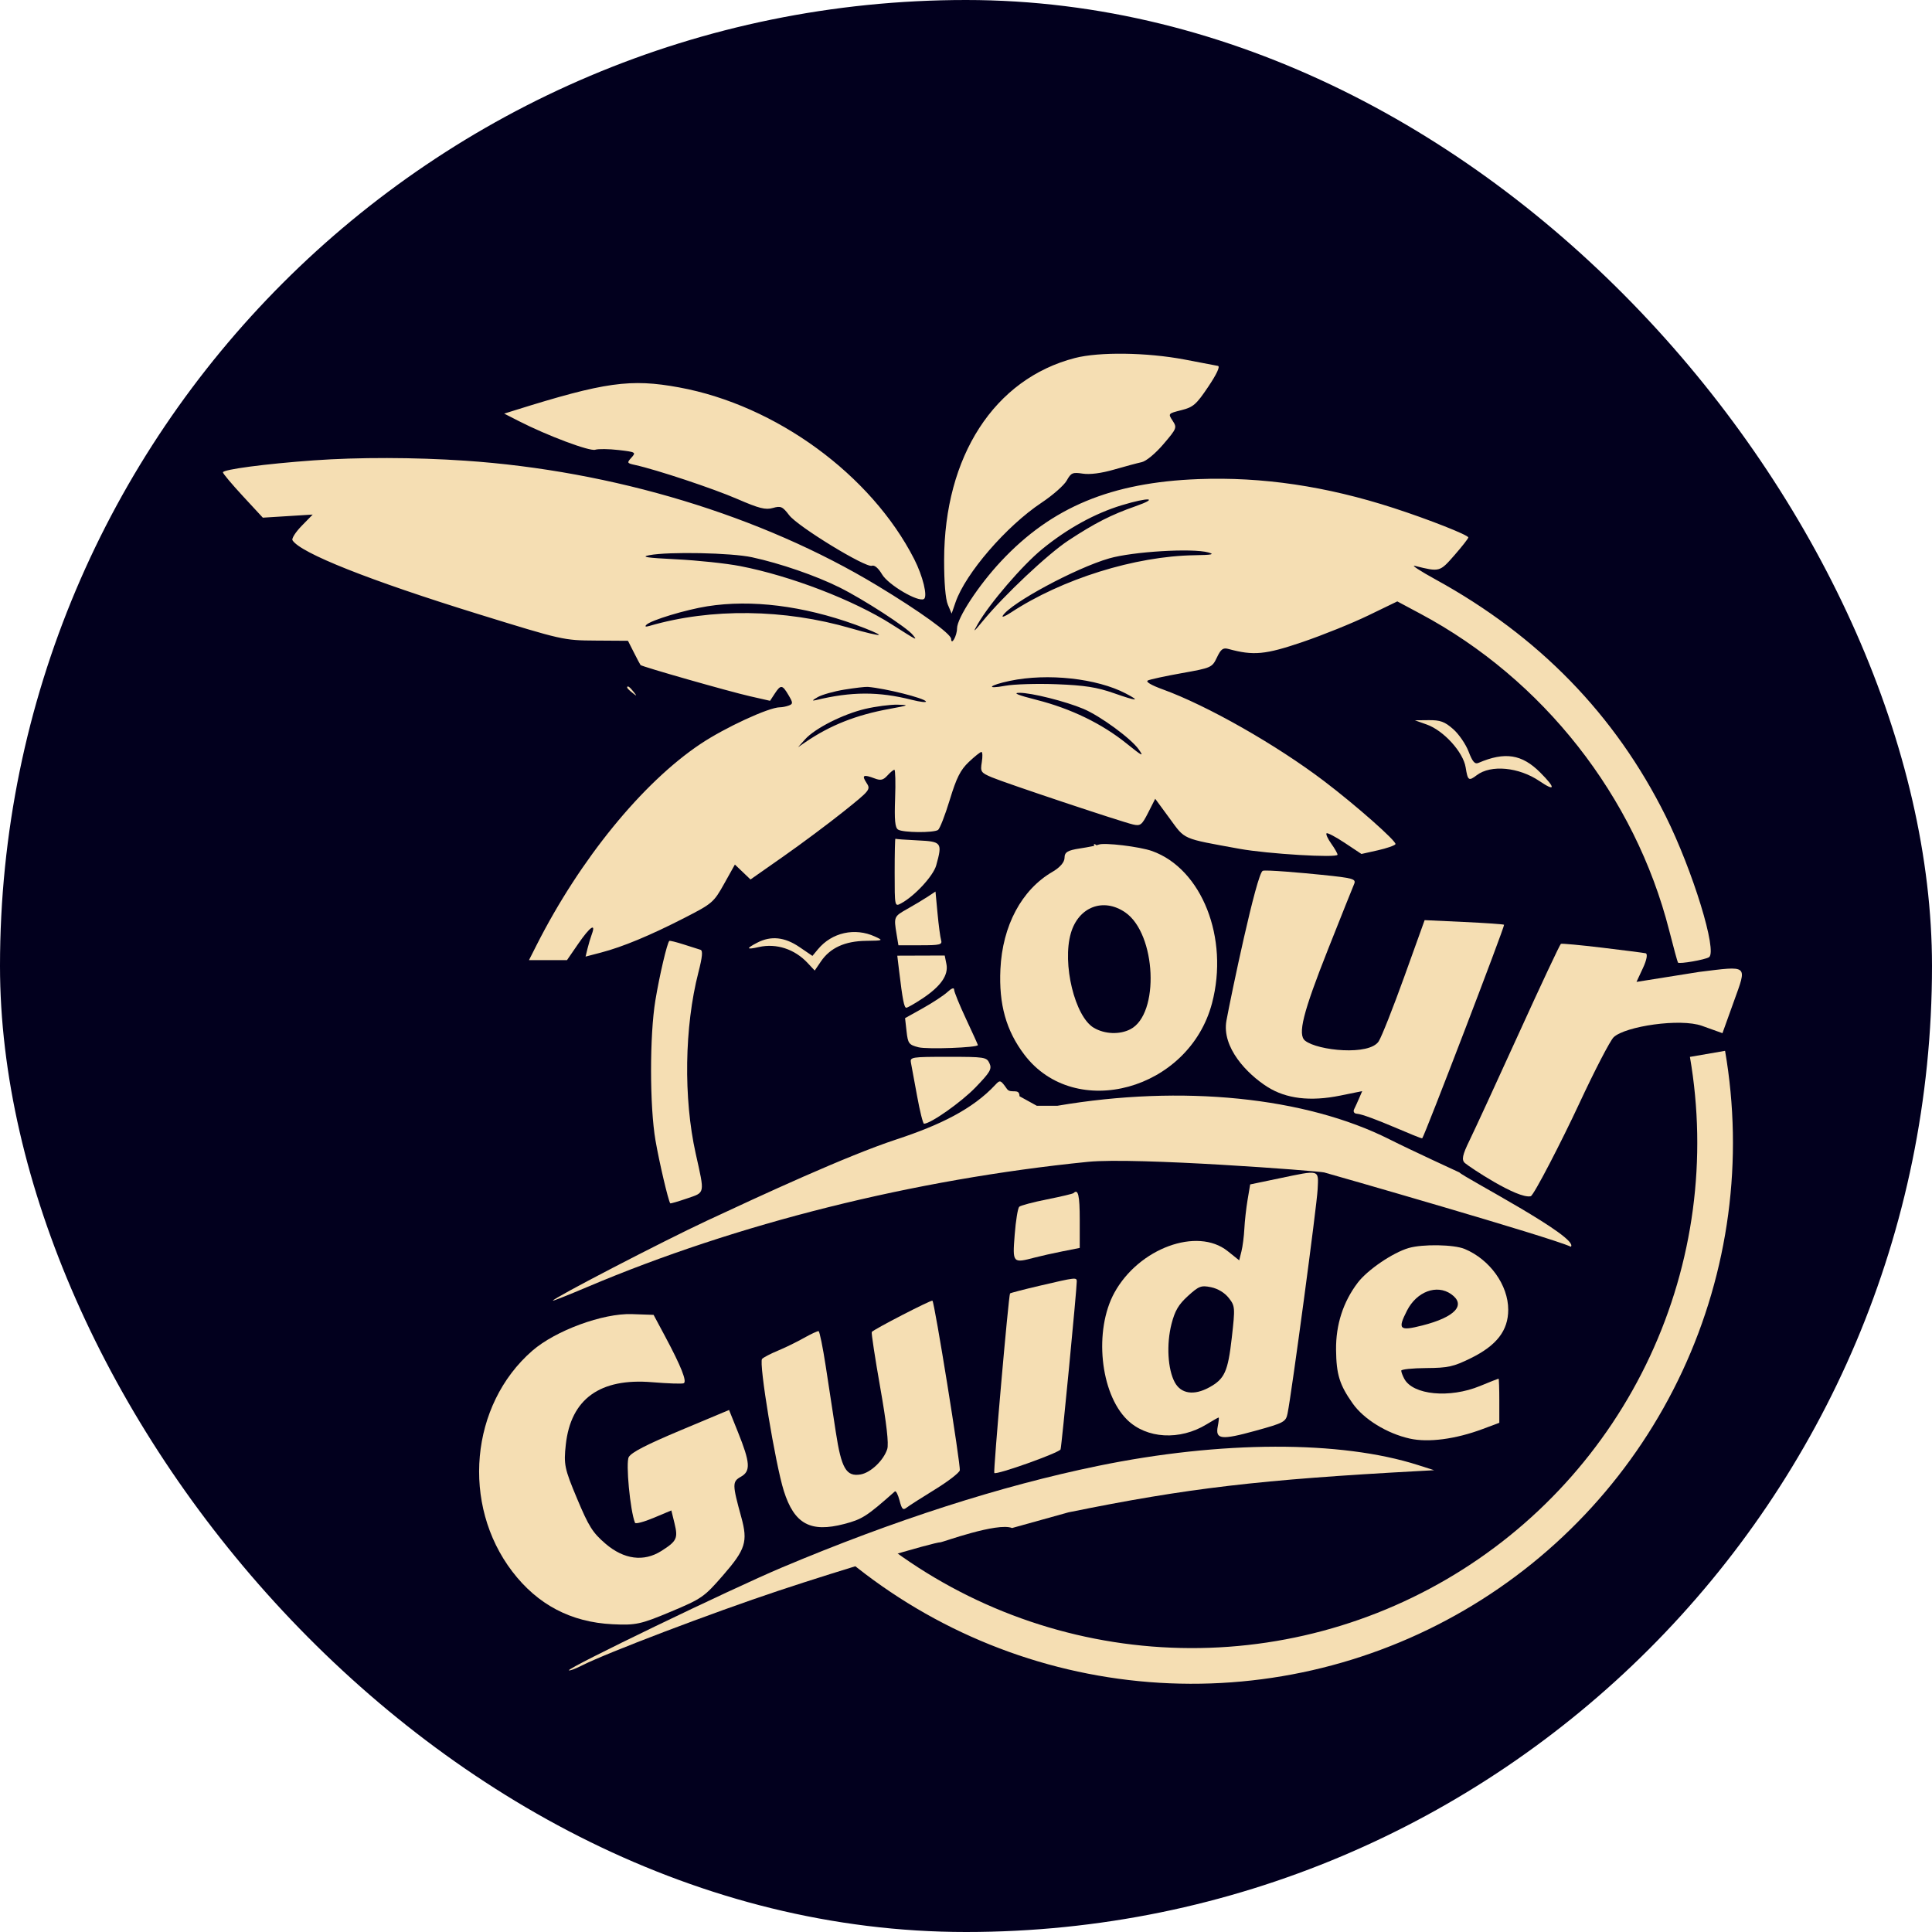 <svg width="650" height="650" viewBox="0 0 650 650" fill="none" xmlns="http://www.w3.org/2000/svg">
<rect width="650" height="650" rx="325" fill="#02001E"/>
<path fill-rule="evenodd" clip-rule="evenodd" d="M398.5 120.952C404 121.991 409.07 122.959 409.766 123.105C410.563 123.272 409.354 125.868 406.502 130.114C402.483 136.099 401.463 136.987 397.454 137.997C392.971 139.127 392.948 139.154 394.515 141.547C396.039 143.875 395.932 144.146 391.413 149.441C388.728 152.586 385.617 155.164 384.116 155.486C382.677 155.796 378.479 156.922 374.787 157.991C370.552 159.216 366.675 159.72 364.287 159.352C360.875 158.828 360.341 159.057 358.896 161.662C358.015 163.252 354.19 166.619 350.396 169.143C338.557 177.02 324.861 192.876 321.489 202.609L320.164 206.436L318.892 203.433C318.096 201.554 317.627 195.941 317.639 188.422C317.695 153.487 334.553 127.447 361.644 120.452C369.833 118.339 385.804 118.555 398.5 120.952ZM228.499 130.342C261.061 136.329 293.073 159.711 307.567 188.093C310.486 193.81 312.168 200.709 310.842 201.529C308.937 202.708 298.835 196.763 296.76 193.242C295.52 191.141 294.198 190.017 293.349 190.343C291.291 191.133 268.43 177.166 265.509 173.333C263.273 170.398 262.682 170.138 260.009 170.905C257.563 171.607 255.373 171.053 248.069 167.882C239.975 164.369 220.884 158.018 213.638 156.429C210.925 155.834 210.863 155.704 212.448 153.952C214.052 152.178 213.875 152.075 208.13 151.407C204.836 151.025 201.293 150.981 200.256 151.31C198.367 151.91 184.168 146.588 174.566 141.68L169.631 139.159L173.066 138.082C203.535 128.533 212.133 127.333 228.499 130.342ZM156.432 154.99C206.302 158.358 256.182 173.475 295.18 197.039C309.484 205.683 319.96 213.24 319.998 214.943C320.05 217.341 321.966 213.942 321.985 211.417C322.011 207.901 329.227 196.905 336.834 188.785C353.855 170.618 373.841 162.305 403.171 161.19C424.66 160.374 446.201 163.565 468.894 170.927C480.603 174.725 494 180.006 494 180.823C494 181.169 491.899 183.854 489.332 186.791C484.37 192.468 484.37 192.468 476 190.377C474.625 190.034 477.775 192.097 483 194.964C517.644 213.968 543.441 240.487 560.36 274.49C569.53 292.919 577.913 320.226 574.96 322.053C573.572 322.912 565.001 324.393 564.536 323.854C564.381 323.675 563.05 318.8 561.577 313.021C550.088 267.929 519.182 228.576 477.941 206.522L470.109 202.335L460.348 207.059C454.98 209.657 445.027 213.68 438.231 215.995C425.697 220.268 421.728 220.64 413.285 218.334C411.478 217.841 410.767 218.367 409.42 221.194C407.803 224.586 407.558 224.695 397.635 226.465C392.061 227.459 386.9 228.576 386.167 228.949C385.355 229.362 387.306 230.523 391.167 231.924C406.147 237.359 429.354 250.553 445.5 262.814C456.216 270.951 470.021 283.155 469.487 284.02C469.2 284.483 466.507 285.413 463.503 286.086L458.04 287.309L452.426 283.579C449.338 281.528 446.58 280.081 446.297 280.365C446.014 280.648 446.731 282.214 447.891 283.845C449.051 285.475 450 287.142 450 287.55C450 288.705 426.468 287.292 417 285.568C397.42 282.001 398.845 282.622 393.496 275.332L388.66 268.74L386.305 273.379C384.177 277.57 383.685 277.958 381.224 277.395C377.245 276.487 338.172 263.437 333.63 261.501C329.993 259.95 329.793 259.643 330.317 256.412C330.623 254.52 330.565 252.977 330.187 252.982C329.809 252.986 327.9 254.508 325.945 256.364C323.12 259.044 321.802 261.665 319.534 269.115C317.964 274.273 316.189 278.825 315.59 279.229C314.08 280.247 303.8 280.154 302.149 279.107C301.125 278.457 300.883 275.918 301.149 268.613C301.342 263.313 301.232 258.977 300.905 258.977C300.578 258.978 299.521 259.85 298.556 260.917C297.168 262.452 296.289 262.661 294.336 261.918C290.497 260.457 289.828 260.786 291.487 263.32C292.99 265.616 292.839 265.806 283.81 273.032C278.745 277.085 269.628 283.887 263.549 288.146L252.499 295.89L249.874 293.378L247.247 290.867L243.627 297.345C240.131 303.601 239.673 303.996 230.254 308.825C218.747 314.724 209.502 318.567 202.254 320.464L197.009 321.835L197.651 319.18C198.003 317.718 198.665 315.511 199.121 314.272C200.569 310.336 198.458 311.836 194.543 317.524L190.755 323.029H184.36H177.966L180.558 317.911C195.113 289.164 216.139 263.362 235.647 250.311C243.907 244.784 258.68 237.961 262.385 237.961C263.183 237.961 264.546 237.689 265.413 237.355C266.832 236.81 266.819 236.462 265.279 233.853C263.201 230.333 262.674 230.277 260.651 233.366L259.073 235.778L252.285 234.237C245.35 232.663 215.962 224.279 215.504 223.745C215.365 223.583 214.356 221.68 213.262 219.517L211.273 215.586L200.386 215.514C189.603 215.444 189.228 215.359 161 206.629C124.286 195.274 101.049 186.044 98.406 181.764C98.057 181.199 99.443 179.021 101.486 176.926L105.202 173.118L96.813 173.642L88.424 174.165L81.712 166.91C78.02 162.92 75 159.323 75 158.918C75 157.944 89.337 156.05 105.5 154.887C120.56 153.804 139.445 153.842 156.432 154.99ZM377.355 169.992C368.325 172.74 359.075 177.841 350.654 184.718C343.983 190.164 332.957 202.994 328.949 209.972C327.234 212.96 327.471 212.816 330.661 208.938C337.824 200.231 352.574 186.351 359.5 181.802C368.358 175.984 373.819 173.2 382 170.332C390.19 167.462 386.546 167.195 377.355 169.992ZM373.185 187.86C361.919 191.103 339.98 202.92 337.365 207.154C336.948 207.83 338.158 207.363 340.053 206.117C357.292 194.781 381.836 187.113 401.881 186.802C407.796 186.71 408.829 186.498 406.5 185.855C401.121 184.37 381.132 185.573 373.185 187.86ZM218.5 186.78C215.427 187.354 217.512 187.675 227.499 188.168C234.649 188.522 244.324 189.549 248.999 190.452C265.963 193.73 287.144 201.874 300.032 210.076C308.721 215.605 308.729 215.609 307.094 213.594C305.033 211.052 290.577 201.686 282.5 197.659C274.515 193.679 262.502 189.535 252.999 187.483C246.036 185.979 225.087 185.552 218.5 186.78ZM237.999 203.975C230.726 205.123 219.03 208.661 217.5 210.175C216.839 210.829 217.178 210.966 218.5 210.581C239.208 204.543 263.93 204.847 286.383 211.412C291.268 212.841 295.454 213.821 295.686 213.59C295.917 213.358 292.37 211.819 287.803 210.17C270.16 203.797 252.801 201.637 237.999 203.975ZM339.799 229.061C332.774 230.529 331.347 231.988 338.172 230.724C341.103 230.182 348.9 229.948 355.5 230.203C364.941 230.569 369.046 231.211 374.75 233.213C382.585 235.964 383.887 235.996 378.75 233.311C369.011 228.222 352.456 226.415 339.799 229.061ZM284.102 232.009C280.582 232.581 276.533 233.72 275.102 234.54C273.253 235.6 273.079 235.892 274.5 235.547C286.442 232.652 295.557 232.623 306.75 235.446C309.638 236.175 311.781 236.414 311.512 235.978C310.807 234.836 297.879 231.604 292 231.1C291.175 231.028 287.621 231.438 284.102 232.009ZM213.128 232.707C214.371 234.294 214.336 234.329 212.75 233.085C211.788 232.329 211 231.541 211 231.334C211 230.51 211.821 231.039 213.128 232.707ZM348.824 235.488C360.316 238.412 370.756 243.479 379.018 250.143C384.379 254.465 384.979 254.753 383.088 252.095C380.473 248.419 370.183 240.885 364.5 238.485C358.529 235.962 346.975 233.064 343 233.091C340.584 233.108 342.387 233.85 348.824 235.488ZM291.093 238.501C283.596 240.27 274.158 245.053 270.837 248.767L268.5 251.381L271 249.674C279.318 243.999 288.011 240.556 299.183 238.514C305.846 237.296 306.098 237.168 302 237.083C299.525 237.032 294.617 237.67 291.093 238.501ZM308.75 282.74C316.847 283.125 317.106 283.474 314.979 291.14C313.992 294.696 307.706 301.494 303.144 303.937C301.01 305.079 301 305.033 301 293.54C301 287.191 301.113 282.085 301.25 282.195C301.387 282.304 304.762 282.549 308.75 282.74ZM370.595 286.249L372.5 288.501L370.25 286.595C368.136 284.803 367.545 283.998 368.345 283.998C368.535 283.998 369.547 285.01 370.595 286.249ZM392.128 289.752C393.371 291.339 393.336 291.374 391.75 290.131C390.084 288.822 389.555 288.001 390.378 288.001C390.585 288.001 391.373 288.789 392.128 289.752ZM315.418 307.237C315.793 311.244 316.333 315.311 316.618 316.273C317.077 317.831 316.311 318.025 309.698 318.025H302.262L301.642 314.272C300.682 308.461 300.736 308.337 305.25 305.799C307.587 304.486 310.678 302.633 312.118 301.682L314.736 299.953L315.418 307.237ZM488.9 245.296C490.809 246.972 493.144 250.372 494.089 252.849C495.404 256.295 496.184 257.192 497.404 256.668C506.303 252.844 512.029 253.732 518.185 259.892C523.433 265.146 523.342 266.455 517.98 262.814C511.016 258.084 501.607 257.188 496.842 260.802C494.122 262.865 493.818 262.652 493.102 258.174C492.28 253.024 485.685 245.765 480 243.752L476 242.334L480.715 242.29C484.58 242.254 486.056 242.797 488.9 245.296ZM229.999 317.741C232.474 318.534 235.024 319.345 235.666 319.542C236.513 319.801 236.32 321.892 234.962 327.177C230.272 345.424 229.915 369.476 234.056 388.081C237.139 401.927 237.304 401.088 231.079 403.227C228.098 404.25 225.584 404.977 225.491 404.841C224.805 403.844 221.794 390.997 220.534 383.696C218.56 372.257 218.541 348.369 220.498 336.539C221.883 328.164 224.465 317.155 225.186 316.557C225.358 316.414 227.524 316.947 229.999 317.741ZM318.415 324.355C319.157 328.067 316.527 331.836 310.327 335.946C307.758 337.648 305.324 339.041 304.916 339.041C304.186 339.041 303.66 336.338 302.483 326.532L301.882 321.528L309.861 321.5L317.839 321.474L318.415 324.355ZM321 332.965C321 333.668 322.8 338.087 325 342.785C327.2 347.484 329 351.45 329 351.6C329 352.463 311.921 353.094 309 352.339C305.778 351.506 305.46 351.082 305 346.99L304.5 342.544L310.5 339.191C313.8 337.346 317.512 334.903 318.75 333.762C320.16 332.462 321 332.164 321 332.965ZM294.336 315.079C297.285 316.43 297.234 316.455 291.32 316.536C284.264 316.631 279.314 318.889 276.217 323.427L274.098 326.532L271.717 323.984C267.347 319.309 261.198 317.295 255.335 318.618C251.06 319.583 250.9 319.154 254.785 317.143C259.383 314.763 263.981 315.24 268.936 318.608L273.336 321.601L275.197 319.359C279.875 313.722 287.604 311.994 294.336 315.079ZM332.904 357.744C333.769 359.646 333.151 360.711 328.2 365.845C323.438 370.783 313.163 378.029 310.874 378.064C310.53 378.069 309.488 373.906 308.559 368.815C307.63 363.724 306.695 358.657 306.48 357.556C306.105 355.638 306.625 355.555 318.998 355.555C331.307 355.555 331.954 355.657 332.904 357.744ZM338.789 366.371C340.026 368.129 343 365.892 343 368.815L348.824 372.027H355.731C397.666 364.866 439.215 369.067 467.5 383.328C474.535 386.875 491 394.452 491 394.452C492.31 396.032 531.5 416.351 528.5 419.452C522 416.351 446.834 394.786 445.5 394.452C443.5 393.952 382.096 389.273 366 390.89C307.447 396.769 247.905 411.654 197.604 432.988C191.221 435.695 185.999 437.766 185.999 437.591C185.999 436.814 223.028 417.598 237.887 410.664C256.554 401.954 284.791 388.876 301.642 383.328C316.238 378.523 327.25 373.157 334.869 364.972C336.465 363.258 336.642 363.321 338.789 366.371Z" fill="#F5DEB3"/>
<path d="M340.5 514.086C335.54 512.096 317.05 518.869 316.5 518.871C314.041 518.882 283.422 528.031 262 535.157C239.625 542.599 203.894 556.191 195.652 560.396C193.536 561.476 191.626 562.179 191.407 561.96C190.702 561.254 245.941 534.587 263.035 527.38C300.876 511.427 336.661 499.922 369.359 493.195C410.789 484.673 451.034 484.566 477.101 492.91L482.5 494.638L478 494.882C423.666 497.824 399.612 500.649 359.5 508.804L340.5 514.086Z" fill="#F5DEB3"/>
<path fill-rule="evenodd" clip-rule="evenodd" d="M424.822 292.983C422.749 294.016 414.219 334.718 412.629 343.335C410.96 352.386 419.563 361.341 426.396 365.669C432.713 369.671 440.85 370.643 450.917 368.598L458.296 367.099L457.274 369.475C456.711 370.781 455.945 372.467 455.57 373.218C455.195 373.971 455.585 374.634 456.436 374.691C460.196 374.948 478.044 383.344 478.501 382.952C479.212 382.339 506.352 311.532 506.029 311.129C505.882 310.947 499.81 310.523 492.533 310.186L479.303 309.572L472.477 328.543C468.723 338.976 464.843 348.783 463.854 350.335C460.73 355.238 443.357 353.496 439.093 350.133C436.496 348.085 438.346 340.727 446.849 319.272C451.185 308.331 455.109 298.512 455.569 297.452C456.329 295.701 455.334 295.415 444.677 294.325C438.227 293.665 425.681 292.554 424.822 292.983Z" fill="#F5DEB3"/>
<path fill-rule="evenodd" clip-rule="evenodd" d="M369.609 284.172C369.009 284.439 366.185 285.012 363.334 285.446C359.194 286.075 358.15 286.708 358.15 288.594C358.15 290.078 356.631 291.839 354.058 293.337C343.705 299.364 337.265 311.427 336.576 326.081C336.02 337.908 338.5 346.753 344.64 354.843C361.697 377.316 400.067 366.774 407.776 337.495C413.538 315.614 404.366 292.335 387.615 286.327C383.46 284.836 371.367 283.389 369.609 284.172ZM378.568 306.962C389.034 314.158 390.217 341.183 380.29 346.284C376.672 348.143 371.704 347.949 368.03 345.807C361.617 342.068 357.281 324.203 360.289 313.924C362.876 305.086 371.22 301.908 378.568 306.962Z" fill="#F5DEB3"/>
<path fill-rule="evenodd" clip-rule="evenodd" d="M539.052 318.838C531.726 317.96 525.468 317.379 525.146 317.546C524.824 317.713 518.471 331.238 511.029 347.602C503.586 363.967 496.111 380.189 494.417 383.651C491.996 388.598 491.664 390.235 492.861 391.301C494.214 392.505 510.588 403.482 514.998 402.452C516.025 402.211 525.609 383.553 531.299 371.328C536.519 360.112 541.744 350.041 542.91 348.947C546.805 345.292 565.27 342.497 572.632 345.138L579.5 347.602L583.354 336.882C587.833 324.426 588.422 324.922 571.614 326.998L550.581 330.349L552.758 325.674C554.034 322.936 554.406 320.881 553.654 320.715C552.949 320.561 546.377 319.715 539.052 318.838Z" fill="#F5DEB3"/>
<path fill-rule="evenodd" clip-rule="evenodd" d="M179.076 454.451C158.173 472.651 155.143 506.191 172.365 528.733C180.886 539.885 192.097 545.777 206.089 546.459C213.89 546.838 215.561 546.479 225.611 542.265C236.14 537.849 236.883 537.333 243.295 529.957C250.837 521.282 251.659 518.664 249.409 510.481C246.343 499.324 246.335 498.484 249.273 496.827C252.609 494.946 252.42 492.115 248.265 481.782L245.287 474.373L229.094 481.163C217.516 486.019 212.517 488.591 211.551 490.192C210.463 491.991 212.007 508.311 213.645 512.332C213.829 512.784 216.655 512.032 219.924 510.661L225.869 508.168L226.937 512.53C228.167 517.551 227.704 518.516 222.473 521.824C216.589 525.547 209.906 524.674 203.731 519.376C199.38 515.643 198.101 513.614 194.136 504.16C189.914 494.091 189.624 492.694 190.36 486.002C192.051 470.657 201.866 463.569 219.4 465.028C224.664 465.466 229.439 465.628 230.011 465.388C231.221 464.881 229.172 459.705 223.748 449.575L219.893 442.371L212.597 442.12C202.842 441.786 186.878 447.658 179.076 454.451Z" fill="#F5DEB3"/>
<path fill-rule="evenodd" clip-rule="evenodd" d="M270.434 450.16C268.038 451.51 264.097 453.433 261.677 454.435C259.257 455.435 256.877 456.677 256.389 457.194C255.227 458.424 260.854 492.572 263.709 501.605C267.223 512.727 272.651 515.699 284.024 512.728C290.08 511.146 291.641 510.143 301.07 501.775C301.415 501.467 302.119 502.823 302.633 504.788C303.425 507.821 303.793 508.184 305.071 507.193C305.898 506.551 310.172 503.815 314.566 501.114C318.961 498.412 322.715 495.52 322.908 494.686C323.276 493.093 314.397 438.004 313.707 437.6C313.205 437.306 293.76 447.342 293.296 448.135C293.108 448.456 294.392 456.869 296.148 466.83C298.274 478.88 299.061 485.809 298.5 487.537C297.257 491.369 292.897 495.501 289.502 496.066C284.708 496.864 283.065 494.039 281.195 481.783C280.332 476.116 278.814 466.195 277.823 459.737C276.833 453.279 275.745 447.93 275.406 447.85C275.068 447.771 272.831 448.811 270.434 450.16Z" fill="#F5DEB3"/>
<path fill-rule="evenodd" clip-rule="evenodd" d="M361.181 401.406C360.95 401.637 356.938 402.587 352.264 403.516C347.591 404.446 343.381 405.566 342.908 406.006C342.436 406.445 341.749 410.67 341.382 415.396C340.633 425.025 340.661 425.056 348.267 423.055C350.192 422.548 354.354 421.619 357.517 420.989L363.267 419.845V410.416C363.267 402.153 362.734 399.853 361.181 401.406ZM349.921 432.541C344.506 433.808 339.958 434.989 339.815 435.166C339.335 435.756 334.127 495.18 334.521 495.574C335.253 496.306 356.417 488.76 356.818 487.623C357.18 486.601 362.267 433.839 362.267 431.116C362.267 429.699 361.879 429.743 349.921 432.541Z" fill="#F5DEB3"/>
<path fill-rule="evenodd" clip-rule="evenodd" d="M430.336 396.456L420.609 398.485L419.744 403.617C419.269 406.44 418.777 410.828 418.652 413.369C418.527 415.91 418.085 419.347 417.671 421.007L416.916 424.027L413.02 420.912C402.798 412.743 383.139 419.965 374.934 434.903C367.991 447.542 370.111 468.72 379.216 477.663C385.729 484.059 396.944 484.705 405.942 479.202C408.019 477.932 409.845 476.898 410 476.906C410.156 476.913 410.021 478.253 409.703 479.883C408.839 484.305 410.873 484.544 422.367 481.37C432.007 478.707 432.599 478.389 433.186 475.54C434.544 468.938 443.055 405.521 443.303 400.145C443.616 393.367 444.263 393.551 430.336 396.456ZM413.393 436.668C415.534 439.382 415.574 439.896 414.427 450.015C413.124 461.502 412.018 463.935 406.8 466.787C401.696 469.577 397.354 468.942 395.26 465.101C392.861 460.702 392.386 452.241 394.151 445.386C395.289 440.962 396.512 438.89 399.684 436.005C403.353 432.668 404.119 432.379 407.46 433.074C409.744 433.549 412.021 434.928 413.393 436.668Z" fill="#F5DEB3"/>
<path fill-rule="evenodd" clip-rule="evenodd" d="M473.926 419.885C468.563 421.455 460.083 427.228 456.801 431.545C451.892 438.001 449.413 445.666 449.502 454.115C449.59 462.431 450.674 465.926 455.118 472.207C458.869 477.511 466.612 482.271 474.288 483.993C480.541 485.395 489.695 484.195 498.841 480.773L504.426 478.683V471.255C504.426 467.17 504.314 463.829 504.176 463.832C504.038 463.834 501.226 464.948 497.926 466.308C487.714 470.514 475.376 469.339 472.456 463.882C471.889 462.824 471.429 461.591 471.433 461.143C471.436 460.694 475.211 460.301 479.821 460.269C487.21 460.218 488.994 459.822 494.875 456.927C503.558 452.652 507.426 447.632 507.426 440.637C507.426 432.362 501.246 423.739 492.781 420.202C489.156 418.687 478.624 418.51 473.926 419.885ZM488.203 435.384C493.38 439.009 489.593 443.134 478.51 445.943C470.79 447.899 470.141 447.266 473.373 440.931C476.638 434.53 483.383 432.007 488.203 435.384Z" fill="#F5DEB3"/>
<path d="M574.47 354.561C580.571 389.927 575.716 426.313 560.554 458.841C545.392 491.37 520.648 518.485 489.639 536.553C458.631 554.621 422.84 562.778 387.065 559.93C351.289 557.082 317.24 543.365 289.481 520.618" stroke="#F5DEB3" stroke-width="12"/>
</svg>
